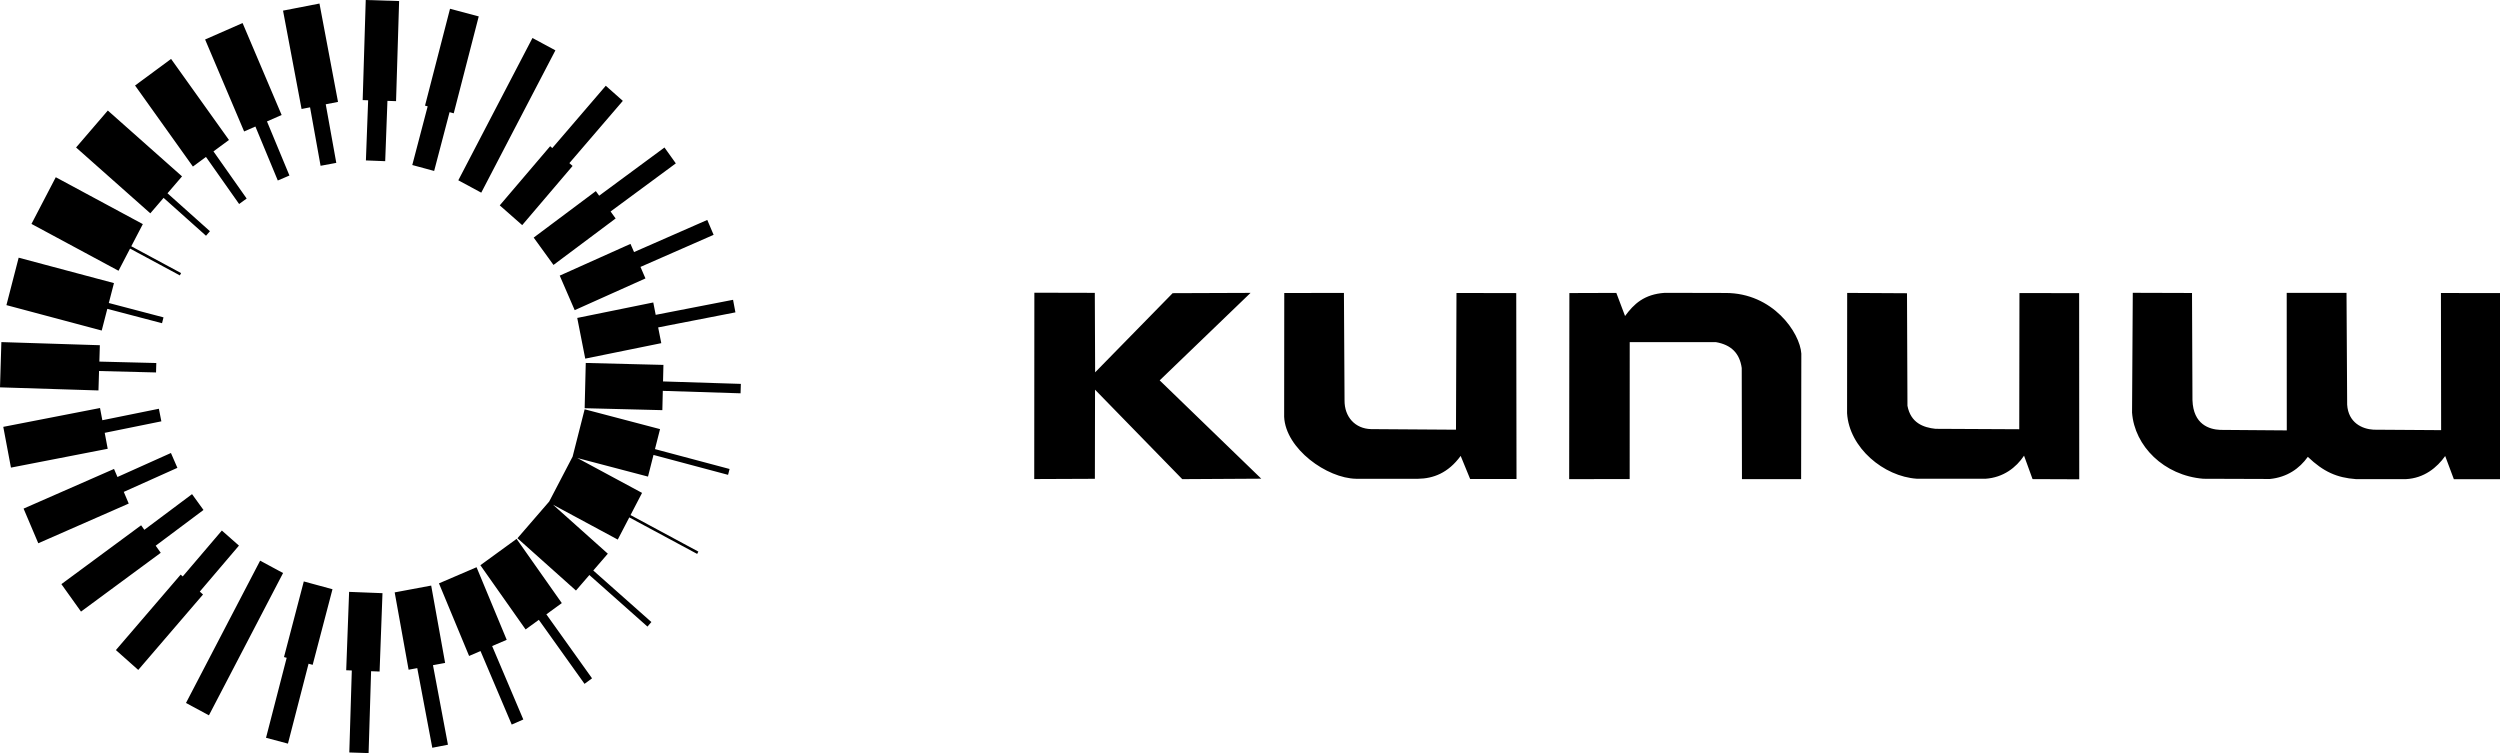 <svg xmlns="http://www.w3.org/2000/svg" viewBox="0.083 0 178.7 53.83">
	<path d="M 11.777 14.143 L 14.809 16.852 L 15.089 16.527 L 12.056 13.816 L 13.095 12.607 L 7.79 7.901 L 5.521 10.542 L 10.828 15.248 L 11.777 14.143 Z M 14.806 11.218 L 17.176 14.583 L 17.714 14.191 L 15.342 10.822 L 16.449 10.005 L 12.312 4.212 L 9.737 6.112 L 13.872 11.906 L 14.806 11.218 Z M 18.339 9.044 L 19.94 12.903 L 20.772 12.546 L 19.167 8.68 L 20.214 8.22 L 17.423 1.648 L 14.744 2.823 L 17.533 9.397 L 18.339 9.044 Z M 22.246 7.672 L 22.998 11.851 L 24.121 11.642 L 23.367 7.455 L 24.244 7.284 L 22.919 0.253 L 20.314 0.76 L 21.639 7.79 L 22.246 7.672 Z M 26.398 7.168 L 26.238 11.467 L 27.617 11.521 L 27.777 7.21 L 28.393 7.23 L 28.612 0.075 L 26.226 0 L 26.007 7.155 L 26.398 7.168 Z M 30.653 7.601 L 29.553 11.796 L 31.116 12.22 L 32.218 8.018 L 32.516 8.099 L 34.303 1.173 L 32.251 0.626 L 30.463 7.551 L 30.653 7.601 Z M 31.032 47.547 L 31.9 47.386 L 30.904 41.857 L 28.295 42.344 L 29.29 47.871 L 29.909 47.757 L 30.983 53.45 L 32.102 53.232 L 31.032 47.547 Z M 14.364 42.287 L 17.163 39 L 15.941 37.923 L 13.144 41.204 L 12.997 41.074 L 8.367 46.467 L 9.965 47.887 L 14.595 42.494 L 14.364 42.287 Z M 11.212 39.007 L 14.628 36.452 L 13.81 35.321 L 10.401 37.871 L 10.17 37.548 L 4.471 41.754 L 5.873 43.717 L 11.573 39.514 L 11.212 39.007 Z M 8.931 35.16 L 12.763 33.441 L 12.302 32.38 L 8.479 34.096 L 8.233 33.52 L 1.768 36.355 L 2.819 38.832 L 9.284 35.995 L 8.931 35.16 Z M 7.754 22.076 L 11.665 23.103 L 11.77 22.685 L 7.861 21.658 L 8.229 20.237 L 1.417 18.419 L 0.542 21.81 L 7.354 23.627 L 7.754 22.076 Z M 9.379 17.77 L 12.939 19.686 L 13.027 19.52 L 9.467 17.603 L 10.293 16.019 L 4.07 12.668 L 2.332 16.005 L 8.555 19.354 L 9.379 17.77 Z M 40.241 43.109 L 37.009 38.519 L 34.42 40.402 L 37.653 44.992 L 38.599 44.306 L 41.865 48.882 L 42.402 48.486 L 39.137 43.913 L 40.241 43.109 Z M 36.302 45.734 L 34.147 40.545 L 31.46 41.699 L 33.614 46.888 L 34.43 46.537 L 36.661 51.793 L 37.489 51.429 L 35.261 46.18 L 36.302 45.734 Z M 27.216 48.001 L 27.423 42.4 L 25.037 42.307 L 24.83 47.91 L 25.23 47.925 L 25.051 53.787 L 26.43 53.831 L 26.609 47.978 L 27.216 48.001 Z M 22.433 47.522 L 23.849 42.118 L 21.798 41.561 L 20.383 46.967 L 20.575 47.019 L 19.098 52.738 L 20.665 53.155 L 22.139 47.443 L 22.433 47.522 Z M 20.317 40.96 L 18.677 40.076 L 16.672 43.923 L 16.457 44.333 L 16.107 45.007 L 13.377 50.248 L 15.017 51.131 L 17.891 45.617 L 20.317 40.96 Z M 11.617 30.117 L 11.44 29.218 L 7.398 30.038 L 7.233 29.165 L 0.317 30.511 L 0.866 33.425 L 7.782 32.079 L 7.568 30.939 L 11.617 30.117 Z M 11.255 25.949 L 7.185 25.847 L 7.22 24.676 L 0.181 24.453 L 0.083 27.688 L 7.121 27.909 L 7.163 26.521 L 11.237 26.623 L 11.255 25.949 Z M 32.843 12.887 L 34.483 13.772 L 36.486 9.925 L 39.783 3.599 L 38.143 2.716 L 35.237 8.291 L 32.843 12.887 Z M 39.409 10.451 L 35.805 14.68 L 37.41 16.092 L 41.012 11.863 L 40.782 11.66 L 44.603 7.21 L 43.384 6.13 L 39.56 10.585 L 39.409 10.451 Z M 42.673 13.661 L 38.231 16.983 L 39.647 18.938 L 44.089 15.616 L 43.728 15.118 L 48.391 11.678 L 47.58 10.543 L 42.91 13.989 L 42.673 13.661 Z M 45.864 19.079 L 51.092 16.786 L 50.639 15.721 L 45.404 18.018 L 45.15 17.433 L 40.092 19.702 L 41.162 22.17 L 46.22 19.902 L 45.864 19.079 Z M 47.351 24.529 L 47.128 23.404 L 52.651 22.328 L 52.482 21.43 L 46.952 22.505 L 46.779 21.62 L 41.344 22.726 L 41.916 25.635 L 47.351 24.529 Z M 41.953 25.944 L 41.874 29.179 L 47.428 29.318 L 47.46 27.939 L 53.018 28.114 L 53.039 27.44 L 47.477 27.265 L 47.505 26.083 L 41.953 25.944 Z M 41.874 29.256 L 41.014 32.639 L 39.34 35.849 L 37.07 38.474 L 41.253 42.212 L 42.211 41.103 L 46.363 44.788 L 46.644 44.463 L 42.491 40.78 L 43.53 39.578 L 39.611 36.075 L 44.24 38.569 L 45.065 36.983 L 49.916 39.594 L 50.002 39.428 L 45.153 36.817 L 45.977 35.232 L 41.349 32.739 L 46.402 34.067 L 46.795 32.519 L 52.125 33.941 L 52.233 33.523 L 46.9 32.102 L 47.263 30.673 L 41.874 29.256 Z M 74.019 20.923 L 78.34 20.933 L 78.363 26.615 L 83.904 20.956 L 89.473 20.935 L 82.977 27.189 L 90.238 34.216 L 84.591 34.249 L 78.356 27.854 L 78.345 34.225 L 74.01 34.243 Z M 91.882 20.944 L 96.147 20.938 L 96.191 28.619 C 96.18 29.799 96.945 30.646 98.091 30.673 L 104.157 30.715 L 104.192 20.942 L 108.464 20.951 L 108.483 34.24 L 105.168 34.237 L 104.492 32.588 C 103.587 33.829 102.515 34.206 101.452 34.223 L 97.023 34.223 C 94.935 34.191 91.981 32.086 91.874 29.794 Z M 112.262 20.948 L 115.618 20.937 L 116.242 22.589 C 116.871 21.729 117.606 21.031 119.084 20.932 L 123.42 20.942 C 126.812 20.934 128.745 23.783 128.842 25.276 L 128.827 34.249 L 124.598 34.247 L 124.582 26.304 C 124.434 25.252 123.833 24.645 122.727 24.454 L 116.575 24.454 L 116.572 34.243 L 112.247 34.248 Z M 132.119 20.937 L 136.395 20.961 L 136.428 29.005 C 136.659 30.228 137.56 30.559 138.435 30.652 L 144.419 30.682 L 144.433 20.948 L 148.7 20.953 L 148.707 34.259 L 145.37 34.246 L 144.762 32.571 C 144.2 33.421 143.278 34.134 142.008 34.221 L 137.095 34.219 C 134.735 34.062 132.264 32.009 132.112 29.537 Z M 152.534 20.93 L 156.768 20.943 L 156.8 28.601 C 156.856 30.354 158.019 30.693 158.773 30.728 L 163.542 30.765 L 163.537 20.936 L 167.812 20.936 L 167.858 28.925 C 167.939 30.219 168.932 30.668 169.742 30.714 L 174.575 30.747 L 174.561 20.944 L 178.832 20.951 L 178.83 34.254 L 175.485 34.255 L 174.865 32.596 C 174.29 33.41 173.366 34.187 172.046 34.249 L 168.478 34.247 C 167.124 34.147 166.163 33.723 165.046 32.654 C 164.453 33.491 163.562 34.116 162.335 34.238 L 157.574 34.222 C 154.762 33.99 152.657 31.884 152.482 29.492 Z"/>
</svg>